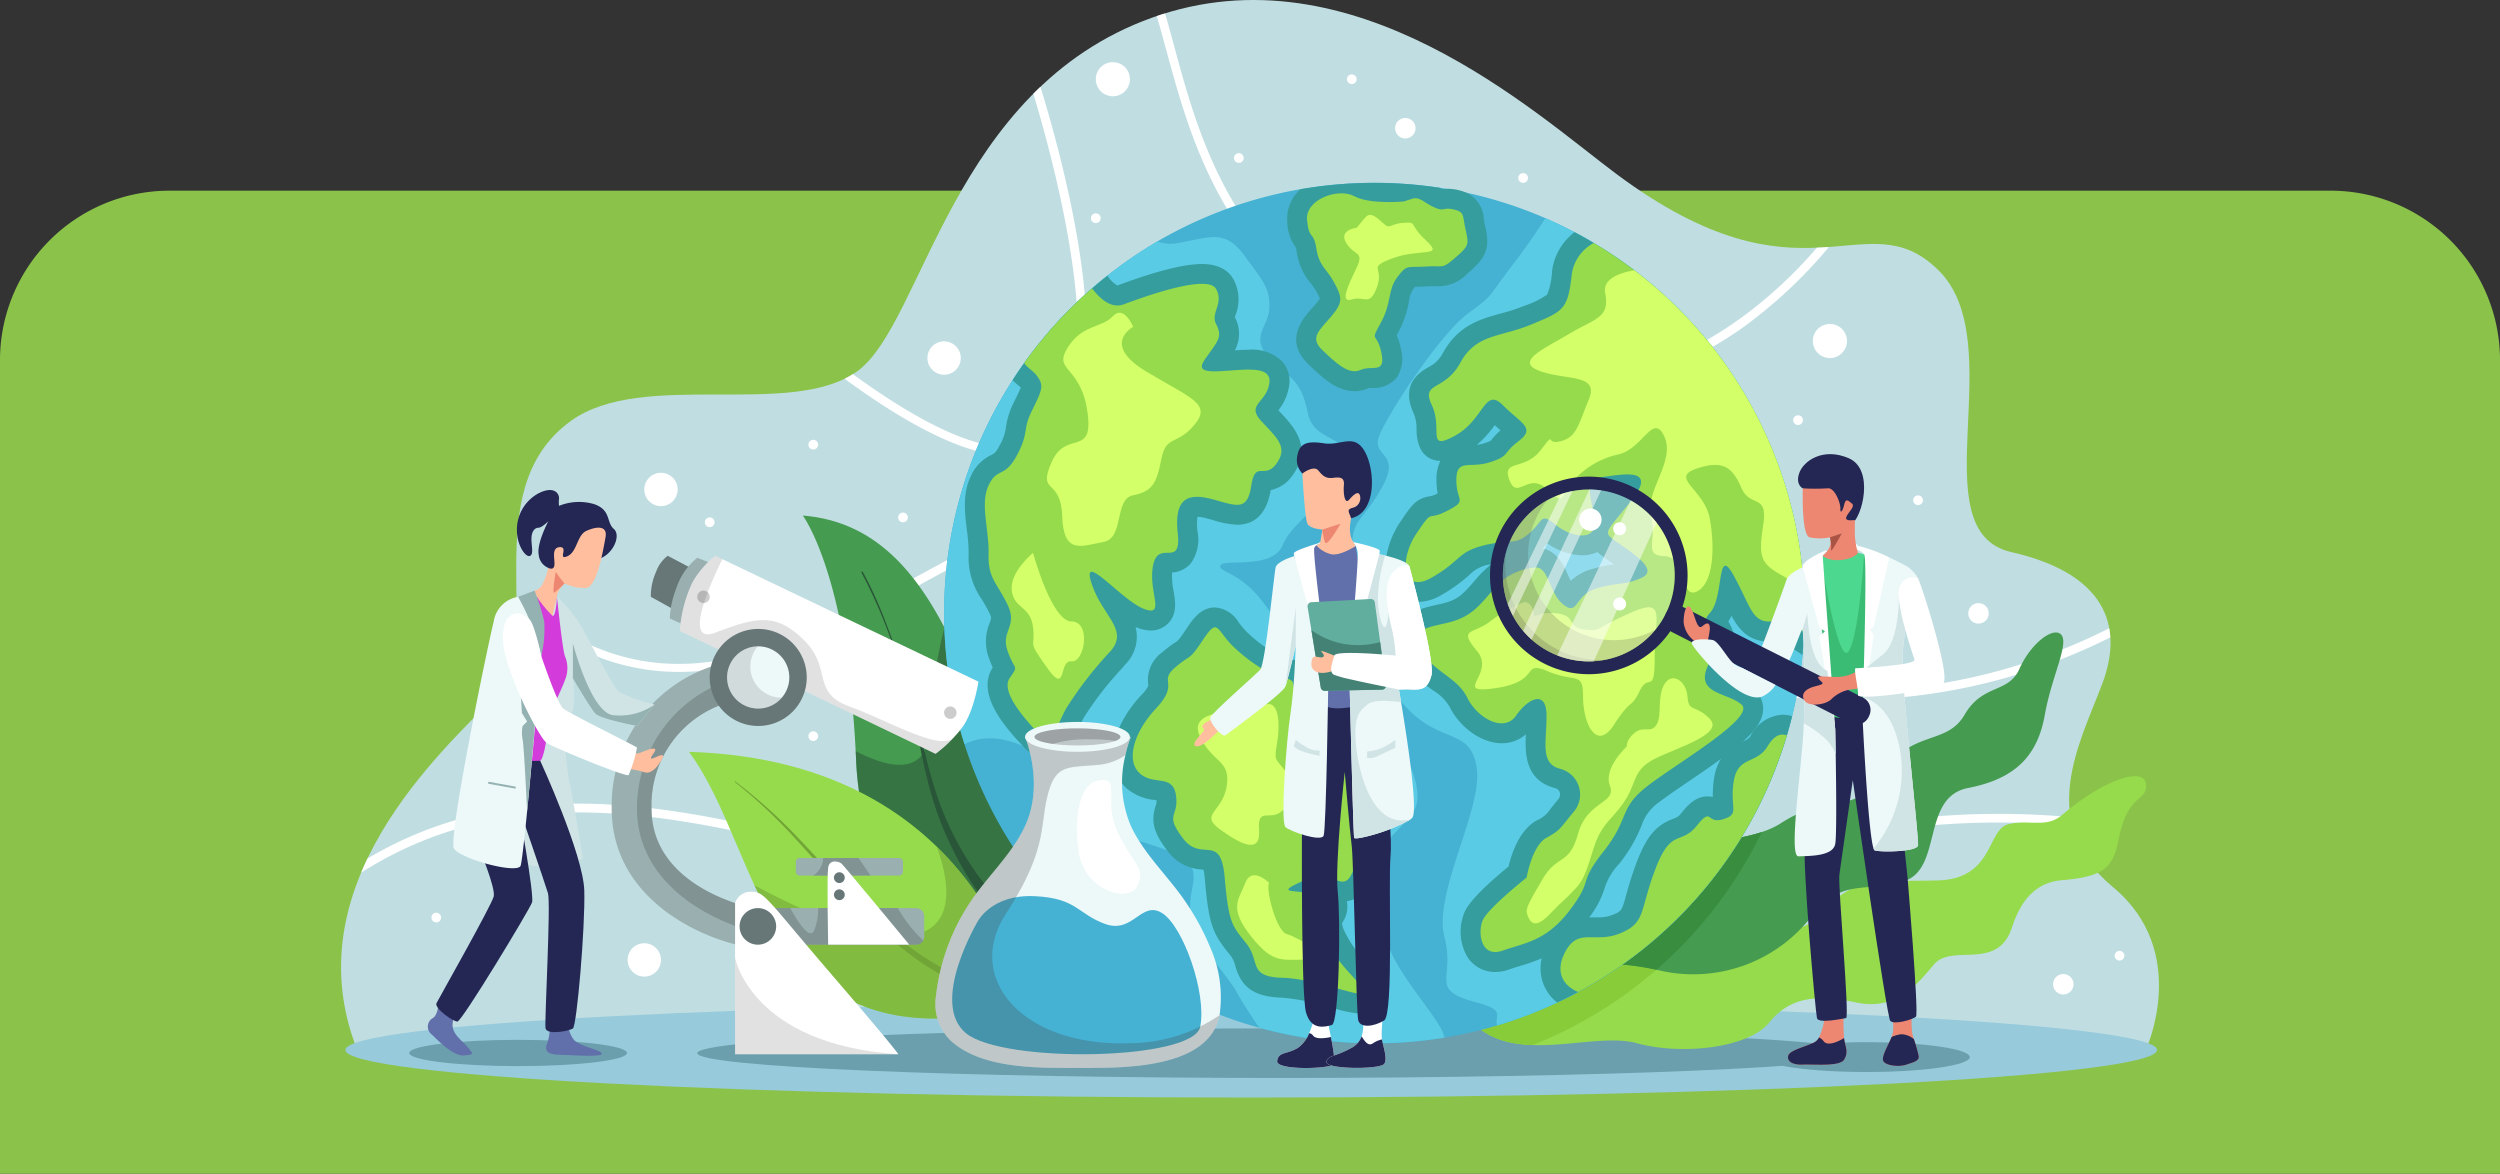 <svg xmlns="http://www.w3.org/2000/svg" xmlns:xlink="http://www.w3.org/1999/xlink" width="295" height="138.5" viewBox="0 0 295 138.5">
  <rect x="0" y="0" width="295" height="138.5" fill="#333333" stroke="none"/>
  <defs>
    <clipPath id="clip-path">
      <rect id="Rectángulo_416421" data-name="Rectángulo 416421" width="214.509" height="129.511" fill="none"/>
    </clipPath>
    <clipPath id="clip-path-3">
      <rect id="Rectángulo_416402" data-name="Rectángulo 416402" width="31.24" height="43.49" fill="none"/>
    </clipPath>
    <clipPath id="clip-path-4">
      <rect id="Rectángulo_416403" data-name="Rectángulo 416403" width="32.015" height="20.283" fill="none"/>
    </clipPath>
    <clipPath id="clip-path-5">
      <rect id="Rectángulo_416404" data-name="Rectángulo 416404" width="20.275" height="20.275" fill="none"/>
    </clipPath>
    <clipPath id="clip-path-6">
      <rect id="Rectángulo_416405" data-name="Rectángulo 416405" width="18.02" height="19.012" fill="none"/>
    </clipPath>
    <clipPath id="clip-path-7">
      <rect id="Rectángulo_416406" data-name="Rectángulo 416406" width="11.932" height="12.895" fill="none"/>
    </clipPath>
    <clipPath id="clip-path-8">
      <rect id="Rectángulo_416407" data-name="Rectángulo 416407" width="17.56" height="20.275" fill="none"/>
    </clipPath>
    <clipPath id="clip-path-9">
      <rect id="Rectángulo_416408" data-name="Rectángulo 416408" width="33.503" height="39.059" fill="none"/>
    </clipPath>
    <clipPath id="clip-path-10">
      <rect id="Rectángulo_416409" data-name="Rectángulo 416409" width="10.14" height="2.017" fill="none"/>
    </clipPath>
    <clipPath id="clip-path-11">
      <rect id="Rectángulo_416410" data-name="Rectángulo 416410" width="10.14" height="1.832" fill="none"/>
    </clipPath>
    <clipPath id="clip-path-12">
      <rect id="Rectángulo_416411" data-name="Rectángulo 416411" width="6.76" height="2.072" fill="none"/>
    </clipPath>
    <clipPath id="clip-path-13">
      <rect id="Rectángulo_416412" data-name="Rectángulo 416412" width="18.26" height="4.317" fill="none"/>
    </clipPath>
    <clipPath id="clip-path-14">
      <rect id="Rectángulo_416413" data-name="Rectángulo 416413" width="32.254" height="23.371" fill="none"/>
    </clipPath>
    <clipPath id="clip-path-15">
      <rect id="Rectángulo_416414" data-name="Rectángulo 416414" width="13.802" height="29.008" fill="none"/>
    </clipPath>
    <clipPath id="clip-path-16">
      <rect id="Rectángulo_416415" data-name="Rectángulo 416415" width="1.468" height="1.468" fill="none"/>
    </clipPath>
    <clipPath id="clip-path-18">
      <rect id="Rectángulo_416417" data-name="Rectángulo 416417" width="6.46" height="7.337" fill="none"/>
    </clipPath>
    <clipPath id="clip-path-19">
      <rect id="Rectángulo_416418" data-name="Rectángulo 416418" width="19.261" height="11.373" fill="none"/>
    </clipPath>
  </defs>
  <g id="Grupo_1117918" data-name="Grupo 1117918" transform="translate(-180.062 -6655.5)">
    <path id="Image_Place_Holder" data-name="Image Place Holder" d="M20,0H275a20,20,0,0,1,20,20v96a0,0,0,0,1,0,0H0a0,0,0,0,1,0,0V20A20,20,0,0,1,20,0Z" transform="translate(180.062 6678)" fill="#8bc34a"/>
    <g id="Grupo_1117917" data-name="Grupo 1117917" transform="translate(220.307 6655.5)">
      <g id="Grupo_1117916" data-name="Grupo 1117916" clip-path="url(#clip-path)">
        <g id="Grupo_1117915" data-name="Grupo 1117915">
          <g id="Grupo_1117914" data-name="Grupo 1117914" clip-path="url(#clip-path)">
            <path id="Trazado_960514" data-name="Trazado 960514" d="M213,123.786s5.284-11.464-3.9-19.094-3.915-17.013-1.275-24.013S208,67.626,197.075,65.144s.1-24.7-8.588-33.26-15.79,5.228-38.059-11.4c-9.459-7.063-30.982-26.9-54.709-18.406s-26.986,36.08-34.8,41.727-25.323-.265-33.8,5.866C15.627,57.982,24.426,75.717,18.1,82.241s-23.868,22.267-16.19,41.652Z" transform="translate(0 0)" fill="#c0dee2"/>
            <path id="Trazado_960515" data-name="Trazado 960515" d="M139.873,61.435c-4.19,2.935-11.781.416-22.6-7.473a10.575,10.575,0,0,1-.973.545c8.259,6.057,14.793,9.109,19.521,9.109a7.882,7.882,0,0,0,4.64-1.344c8.919-6.247,2.013-32.219-1.054-42.21q-.425.4-.835.817c3.048,10.149,9.433,34.861,1.3,40.556" transform="translate(-56.878 -9.812)" fill="#fff"/>
            <path id="Trazado_960516" data-name="Trazado 960516" d="M163.607,193.217c-38.368,14.575-69.052,6.4-96.124-.806-22.968-6.117-43.2-11.5-62.086-.344q-.393.82-.748,1.663c18.916-11.956,39.33-6.521,62.572-.332,16.144,4.3,33.56,8.939,53.133,8.939a121.049,121.049,0,0,0,43.617-8.165,93.754,93.754,0,0,1,42.576-5.948c-.085-.347-.159-.694-.214-1.043a94.845,94.845,0,0,0-42.726,6.036" transform="translate(-2.273 -90.766)" fill="#fff"/>
            <path id="Trazado_960517" data-name="Trazado 960517" d="M189.5,7.363c3.233,11.922,7.66,28.249,29.175,36.873a43.458,43.458,0,0,0,16.254,3.321,39.5,39.5,0,0,0,24.229-8.618,55.007,55.007,0,0,0,8.539-8.28q-.687.051-1.409.083a53.454,53.454,0,0,1-7.782,7.409c-11.878,9.141-25.15,10.869-39.451,5.137C198.009,34.853,193.659,18.81,190.482,7.1c-.378-1.394-.742-2.732-1.117-4q-.485.15-.972.316c.369,1.252.729,2.576,1.1,3.955" transform="translate(-92.137 -1.512)" fill="#fff"/>
            <path id="Trazado_960518" data-name="Trazado 960518" d="M40.511,124.392c0,.436.006.87.005,1.3,6.672,5.419,13,7.491,19.163,7.49,9.618,0,18.834-5.037,28.317-10.221,17.517-9.575,35.631-19.476,60.245-3.013,18.583,12.429,35.243,16.538,49.149,16.538a69.6,69.6,0,0,0,31.192-7.379,9.354,9.354,0,0,0-.131-1.077c-15.219,7.711-43.787,15.05-79.642-8.931-25.128-16.808-44.346-6.3-61.3,2.965-16.058,8.778-30.252,16.531-47,2.33" transform="translate(-19.813 -53.895)" fill="#fff"/>
            <path id="Trazado_960519" data-name="Trazado 960519" d="M214.771,237.108c0,3.1-47.854,5.618-106.887,5.618S1,240.21,1,237.108s47.855-5.618,106.887-5.618,106.887,2.515,106.887,5.618" transform="translate(-0.488 -113.214)" fill="#97cadb"/>
            <path id="Trazado_960520" data-name="Trazado 960520" d="M219.954,240.431c0,1.616-30.822,2.925-68.843,2.925s-68.844-1.31-68.844-2.925,30.823-2.925,68.844-2.925,68.843,1.31,68.843,2.925" transform="translate(-40.234 -116.157)" fill="#6c9fad"/>
            <path id="Trazado_960521" data-name="Trazado 960521" d="M352.788,242.451c0,.972-5.463,1.761-12.2,1.761s-12.2-.788-12.2-1.761,5.463-1.76,12.2-1.76,12.2.788,12.2,1.76" transform="translate(-160.603 -117.714)" fill="#6c9fad"/>
            <path id="Trazado_960522" data-name="Trazado 960522" d="M41.442,241.7c0,.856-5.75,1.55-12.843,1.55s-12.842-.694-12.842-1.55,5.75-1.55,12.842-1.55,12.843.694,12.843,1.55" transform="translate(-7.706 -117.448)" fill="#6c9fad"/>
            <path id="Trazado_960523" data-name="Trazado 960523" d="M340.786,180.66c-.228,1.639-2.185.82-3.233,6.1-.661,3.333-1.775,4.371-6.693,4.78-3.151.263-4.875,2.487-5.873,5.554-1.715,5.271-7.1,1.826-9.242,4.416s-4.6,5.419-9.151,4.462-7.74-.728-10.244,2.345-10.411,3.892-15.631,2.458-14.366,2.71-19.385-2.458c2.082-8.409,15.379-11.057,15.379-11.057a19.789,19.789,0,0,0,11.169-.626c6.192-2.125,10.327,3.809,14.994-1.559,3.587-4.126,6.852-3.311,13.411-3.515s5.741-6.016,8.26-6.623,4.475.505,6.344-1.092c5.038-4.31,10.288-6.018,9.895-3.187" transform="translate(-127.81 -87.675)" fill="#95db4b"/>
            <path id="Trazado_960524" data-name="Trazado 960524" d="M288.61,212.843c-.24.06-.482.128-.728.213a19.791,19.791,0,0,1-11.17.626s-13.3,2.647-15.378,11.057c1.9,1.961,4.4,2.58,7.056,2.673.991-.392,1.97-.807,2.928-1.259q1.255-.585,2.466-1.24a50.939,50.939,0,0,0,14.825-12.069" transform="translate(-127.81 -104.095)" fill="#88cc3a"/>
            <path id="Trazado_960525" data-name="Trazado 960525" d="M338.622,146.173c1.349.842-.908,4.8-1.758,9.592s-3.415,7.557-9.06,8.65-2.868,9.788-7.785,11.064-7.148-.364-10.7,4.1a17.663,17.663,0,0,1-18.075,6.328c-8.2-1.821-10.278.378-13.539,1.669,1.428-8.088,5.617-17.148,5.617-17.148s16.612,1.9,22.374-1.848,8.6-.656,12.028-5.892,7.53-3.232,9.669-6.92,5.163-2.468,6.465-5.4,3.766-4.811,4.762-4.189" transform="translate(-135.817 -71.43)" fill="#459b4f"/>
            <path id="Trazado_960526" data-name="Trazado 960526" d="M303.468,192.146c-6.948,2.33-20.145.821-20.145.821s-4.189,9.06-5.617,17.148c3.233-1.279,5.311-3.448,13.327-1.713a50.887,50.887,0,0,0,12.435-16.256" transform="translate(-135.817 -93.972)" fill="#388e3e"/>
            <path id="Trazado_960527" data-name="Trazado 960527" d="M126.9,175.291a36.85,36.85,0,0,1-13.962-27.27c-.75-17.976-4.6-26.5-6.289-28.954,10.7.872,16.4,10.005,21.472,24.674s16,18.055,16,18.055-4.938,17.021-17.223,13.495" transform="translate(-52.161 -58.232)" fill="#459b4f"/>
            <path id="Trazado_960528" data-name="Trazado 960528" d="M120.353,132.055a48.364,48.364,0,0,1,2.68,5.9c.791,2.009,1.492,4.053,2.137,6.114s1.233,4.14,1.763,6.234.961,4.214,1.592,6.262a36.064,36.064,0,0,0,5.538,11.466,23.61,23.61,0,0,0,4.381,4.5,19.122,19.122,0,0,0,2.6,1.686,14.588,14.588,0,0,0,1.381.648c.235.091.469.178.7.254a6.287,6.287,0,0,0,.655.179h.007a1.024,1.024,0,0,1-.375,2.013,1.073,1.073,0,0,1-.108-.026,8.108,8.108,0,0,1-.88-.328c-.269-.117-.531-.242-.788-.372-.513-.261-1.006-.547-1.486-.849a20.7,20.7,0,0,1-2.678-2.045,26.223,26.223,0,0,1-4.324-5.021A39.564,39.564,0,0,1,128,156.712c-.127-.527-.268-1.051-.384-1.58l-.337-1.589c-.229-1.053-.44-2.109-.685-3.158q-.722-3.149-1.62-6.256a61.838,61.838,0,0,0-4.773-11.98l0-.006a.091.091,0,1,1,.158-.088" transform="translate(-58.778 -64.561)" fill="#295638"/>
            <g id="Grupo_1117865" data-name="Grupo 1117865" transform="translate(60.726 74.049)" opacity="0.55">
              <g id="Grupo_1117864" data-name="Grupo 1117864">
                <g id="Grupo_1117863" data-name="Grupo 1117863" clip-path="url(#clip-path-3)">
                  <path id="Trazado_960529" data-name="Trazado 960529" d="M134.093,156.39a85.124,85.124,0,0,0-4.764-11.46,55.2,55.2,0,0,0-1.688,11.615c-.178,6.088-4.8,5.034-8.787,2.963.019.385.039.768.056,1.162a36.85,36.85,0,0,0,13.962,27.27c12.285,3.525,17.222-13.495,17.222-13.495s-10.932-3.386-16-18.055" transform="translate(-118.854 -144.93)" fill="#295638"/>
                </g>
              </g>
            </g>
            <path id="Trazado_960530" data-name="Trazado 960530" d="M120.082,203.636s-4.824-28.926-39.736-30c9.114,12.28,8.343,37.867,39.736,30" transform="translate(-39.295 -84.921)" fill="#95db4b"/>
            <path id="Trazado_960531" data-name="Trazado 960531" d="M121.637,206.309a41.3,41.3,0,0,1-9.02-4.687,48.247,48.247,0,0,1-7.608-6.693c-2.318-2.452-4.472-5.036-6.748-7.506a61.22,61.22,0,0,0-7.332-6.892.047.047,0,0,1,.057-.074,61.394,61.394,0,0,1,7.5,6.76c2.333,2.429,4.542,4.97,6.9,7.358a47.634,47.634,0,0,0,7.644,6.453,40.519,40.519,0,0,0,8.929,4.409l.006,0a.464.464,0,1,1-.31.874l-.009,0" transform="translate(-44.462 -88.251)" fill="#72a537"/>
            <g id="Grupo_1117868" data-name="Grupo 1117868" transform="translate(48.772 99.908)" opacity="0.59">
              <g id="Grupo_1117867" data-name="Grupo 1117867">
                <g id="Grupo_1117866" data-name="Grupo 1117866" clip-path="url(#clip-path-4)">
                  <path id="Trazado_960532" data-name="Trazado 960532" d="M116.977,195.54c1.167,3.154,2.693,9.332-2.735,10.408-5.022,1-13.759-3.143-18.785-5.862,4.776,10.331,11.582,19.383,32.016,14.261a37.621,37.621,0,0,0-10.5-18.807" transform="translate(-95.457 -195.54)" fill="#72a537"/>
                </g>
              </g>
            </g>
            <path id="Trazado_960533" data-name="Trazado 960533" d="M240.81,92.991c0,.752-.014,1.494-.052,2.236-.038.9-.1,1.8-.188,2.687a49.684,49.684,0,0,1-1.231,7.239q-.282,1.142-.615,2.264a50.84,50.84,0,0,1-24.635,30.291q-1.212.656-2.466,1.241a50.611,50.611,0,0,1-13.309,4.139,50.741,50.741,0,0,1-59.041-50.1,50.529,50.529,0,0,1,8.08-27.486q.655-1.022,1.363-2.011a51.055,51.055,0,0,1,8.014-8.818c.592-.512,1.194-1.015,1.809-1.5a51.566,51.566,0,0,1,5.891-4.03,50.905,50.905,0,0,1,33.312-6.342h0c.244.038.493.075.737.122.005,0,.005,0,.01,0q1.212.2,2.4.46h0a50.239,50.239,0,0,1,9.335,3.011q1.754.761,3.434,1.649c.77.4,1.522.827,2.264,1.269A50.721,50.721,0,0,1,240.81,92.991" transform="translate(-68.114 -20.65)" fill="#46b2d3"/>
            <path id="Trazado_960534" data-name="Trazado 960534" d="M286.859,96.989c0,.752-.014,1.494-.052,2.236-.038.9-.1,1.8-.188,2.687a49.682,49.682,0,0,1-1.231,7.239q-.282,1.142-.615,2.264a50.84,50.84,0,0,1-24.635,30.291q-1.212.656-2.466,1.241a50.08,50.08,0,0,1-7.075,2.7c-.409-1.095,1.123-1.771-2.391-2.7-5.83-1.541-2.518-2.687-3.843-7.737s4.379-14.916,3.843-19.669-3.692-3.232-7.45-6.558-2.819-5.834-4.665-9.1-2.616-4.482-2.659-9.452.982-3.721,3.5-8.16-1.348-3.547-.212-6.309,7.084-11.8,10.354-14.267,1.9-1.292,5.421-5.9c1.574-2.058,2.852-3.946,3.782-5.4q1.754.761,3.434,1.649c.77.4,1.522.827,2.264,1.269a50.721,50.721,0,0,1,24.879,43.674" transform="translate(-114.164 -24.648)" fill="#5acbe5"/>
            <path id="Trazado_960535" data-name="Trazado 960535" d="M198.314,149.227a51.146,51.146,0,0,1-21.863-1.17s0-.005,0-.005c-4.289-6.356-.864-2.09-6.1-8.921s2.067-9.414-4.754-12-9.4-1.63-10.344-4.693.7,5.411-3.758,0,6.436-3.444-2.889-7.6c-3.288-1.466-5.45-.925-6.925-.253a50.86,50.86,0,0,1,5.68-42.947q.655-1.022,1.362-2.011a51.039,51.039,0,0,1,8.014-8.818c.592-.512,1.194-1.015,1.809-1.5a51.569,51.569,0,0,1,5.891-4.031,4.535,4.535,0,0,0,2.56.169c3.758-.667,5.4-1.639,7.751,1.551s2.973,3.913,2.9,6.13-2.363,3.429.005,5.891,3.711,2.438,4.514,6.431,5.581,2.213,3.895,6.624-5.675,6.173-6.85,9.053-6.868,1.583-7.309,2.349,2.02.747,4.547,3.81,2.87,5.106,6.577,6.318,4.406,3.556,6.52,5.905,7.047,9.879,5.168,12.928-4.007,2.748-3.3,6.891-1.428,5.35.582,9.795c1.766,3.9,5.962,8.151,6.323,10.1" transform="translate(-68.114 -26.789)" fill="#5acbe5"/>
            <path id="Trazado_960536" data-name="Trazado 960536" d="M239.828,52.859a4.687,4.687,0,0,1-3.368,1.564c-.1,0-.216,0-.343,0s-.244-.005-.394-.005c-.193,0-.423.005-.7.024-.587.042-1.038.047-1.367.047h-.08c-.056.071-.122.16-.212.273a3.382,3.382,0,0,0-.5,1.461,11.92,11.92,0,0,1-1.273,3.659c-.052.1-.113.212-.178.324a7.5,7.5,0,0,1,.493,1.583,4.056,4.056,0,0,1-.507,3.439,3.494,3.494,0,0,1-2.861,1.2,3.758,3.758,0,0,0-.47.033,3.906,3.906,0,0,1-1.621.347c-2.119,0-3.768-1.569-5.36-3.081l-.061-.061c-2.988-2.842-.653-5.468.347-6.591.174-.193.353-.4.535-.615a5.922,5.922,0,0,0,.447-.582c-.057-.136-.16-.357-.353-.719a7.42,7.42,0,0,0-.747-1.1,7.238,7.238,0,0,1-1.644-3.725,3,3,0,0,0-.084-.441l0-.01a5.219,5.219,0,0,1-1.02-3.034,4.614,4.614,0,0,1,1.231-3.561c.094-.1.193-.207.3-.3a51.1,51.1,0,0,1,16.451-.174h.005a3.4,3.4,0,0,0,.324.169,3.121,3.121,0,0,1,.413-.047s0,0,.009,0a1.9,1.9,0,0,1,.23-.009,5.409,5.409,0,0,1,1.222.155,5.15,5.15,0,0,1,.949.315h0a3.52,3.52,0,0,1,2.048,3.04c.037.23.08.507.159.841.6,2.631.221,3.674-2.015,5.59" transform="translate(-106.851 -20.65)" fill="#359d9e"/>
            <path id="Trazado_960537" data-name="Trazado 960537" d="M182.756,85.883a4.148,4.148,0,0,1-2.593,1.766c-.47,2.71-1.8,4.082-3.969,4.082A10.61,10.61,0,0,1,173.4,91.2c-.216-.061-.446-.127-.686-.188a5.2,5.2,0,0,0-1.194-.216,6.156,6.156,0,0,0,0,1.7,4.837,4.837,0,0,1-.808,3.819,3.175,3.175,0,0,1-2.189,1.057,9.4,9.4,0,0,0,.188,2.236c.193,1.179.413,2.518-.521,3.622a2.814,2.814,0,0,1-2.18.982,4.581,4.581,0,0,1-1.668-.357c-.042-.014-.08-.033-.122-.047a4.616,4.616,0,0,1-1.174,4.368l-.5.578a38.945,38.945,0,0,0-4.468,5.788c-.216.39-.413.827-.611,1.254-.672,1.456-1.588,3.453-3.758,3.453a3.762,3.762,0,0,1-2.767-1.376c-1.851-1.978-5.67-6.069-3.58-9.292-.141-.306-.3-.686-.47-1.16a5.647,5.647,0,0,1,.1-4.082c.221-.62.23-.643,0-1.137a18.744,18.744,0,0,0-.934-1.681,8.589,8.589,0,0,1-1.541-5.37,19.54,19.54,0,0,0-.212-2.809c-.249-2.081-.507-4.233.428-6.238a4.952,4.952,0,0,1,2.485-2.616c.319-.165.5-.254.935-1.081a5.637,5.637,0,0,0,.761-2.156,9.627,9.627,0,0,1,1.019-3.129c.183-.366.568-1.137.737-1.574,0,0,0,0,0,0-.042-.047-.2-.183-.319-.282-.188-.159-.413-.347-.648-.587q.655-1.022,1.363-2.011a51.017,51.017,0,0,1,8.014-8.818c.592-.512,1.194-1.015,1.809-1.5l.061.075a3.468,3.468,0,0,0,1.122,1.081c4.5-1.682,7.85-2.537,9.969-2.537,2.269,0,3.288,1,3.744,1.837a4.987,4.987,0,0,1,.221,4.195c-.023.071-.052.16-.075.24a4.144,4.144,0,0,1,0,3.913c.54-.037,1.085-.066,1.6-.066a5.025,5.025,0,0,1,4.04,1.433,3.56,3.56,0,0,1,.733,3,6.027,6.027,0,0,1-1.24,2.706c.08.084.155.169.235.249,1.536,1.63,3.852,4.087,1.456,7.413" transform="translate(-70.463 -29.815)" fill="#359d9e"/>
            <path id="Trazado_960538" data-name="Trazado 960538" d="M306.71,165.229q-.282,1.142-.615,2.264a50.84,50.84,0,0,1-24.635,30.291q-1.212.655-2.466,1.241a5.124,5.124,0,0,1-1.687-2.33,5.249,5.249,0,0,1-.146-2.889,7.332,7.332,0,0,1,.691-1.841,5.1,5.1,0,0,1,4.928-2.993h.075c.15,0,.3,0,.465,0,.141,0,.287,0,.437,0a4.328,4.328,0,0,0,1.781-.3c1.066-.432,1.066-.432,1.621-2.434a39.7,39.7,0,0,1,1.226-3.81c1.287-3.373,2.5-4.392,4.3-5.092a1.7,1.7,0,0,0,.939-.648c.644-.794,1.612-1.988,3.1-1.988a2.817,2.817,0,0,1,.625.071,12.651,12.651,0,0,1,.141-2.118,6.158,6.158,0,0,1,.817-2.377,0,0,0,0,0,0,0,5.436,5.436,0,0,1,2.551-2.043c.033-.014.061-.029.089-.042l0,0c.531-.245.681-.343.841-.611a4.574,4.574,0,0,1,3.777-2.518,4.037,4.037,0,0,1,1.137.169" transform="translate(-135.485 -80.726)" fill="#359d9e"/>
            <path id="Trazado_960539" data-name="Trazado 960539" d="M265.818,54.893c-.742-.441-1.493-.864-2.264-1.269a6.811,6.811,0,0,0-2.659,4.651,8.662,8.662,0,0,1-.569,2.71,10.052,10.052,0,0,1-2.584,1.282l-.117.047a22.981,22.981,0,0,1-2.837.921c-2.335.644-4.98,1.376-6.774,4.66a3.923,3.923,0,0,1-1.752,1.687c-.906.535-3.321,1.954-1.677,5.454a4.673,4.673,0,0,1,.319,1.931c.07,3.077,1.752,3.617,2.819,3.646a4.915,4.915,0,0,0-.465,2.255,8,8,0,0,0,.146,1.574,2.655,2.655,0,0,1-.921.343c-1.63.253-2.184,1.081-3.523,3.072-1.419,2.1-2.316,5.224-1.132,7.446a3.638,3.638,0,0,0,3.26,1.959h0a5.681,5.681,0,0,0,2.79-.846,18.478,18.478,0,0,0,3.251-2.34,4.283,4.283,0,0,1,2.325-1.226c.113-.024.216-.052.319-.075a12.265,12.265,0,0,0-1.832,1.771c-1.54,1.822-2.109,2.34-3.495,2.767-.3.089-.686.179-1.1.268-1.658.371-3.932.874-4.688,2.894a4.055,4.055,0,0,0,.827,3.965,15.154,15.154,0,0,0,3.425,3.288,5.493,5.493,0,0,1,1.9,1.9c1.235,2.49,3.819,4.3,6.14,4.3a4.264,4.264,0,0,0,2.861-1.053c-.112,2.288-.071,5.416,3.4,6.337a.794.794,0,0,1,.6.507.946.946,0,0,1-.235.888c-.362.432-.634.78-.86,1.066a3.5,3.5,0,0,1-1.6,1.348c-2.043,1.118-2.974,3.852-3.354,5.459-1.884,1.536-4.515,3.862-5.182,5.36a5.968,5.968,0,0,0,.324,5.3,3.856,3.856,0,0,0,3.284,1.781,4.992,4.992,0,0,0,1.686-.31c.428-.15.85-.277,1.273-.409a22.382,22.382,0,0,0,2.522-.893,12.856,12.856,0,0,0,5.271-4.359c.122-.165.239-.324.347-.475a10.83,10.83,0,0,0,1.832-3.5,7.577,7.577,0,0,1,1.7-2.823,17.366,17.366,0,0,0,2.64-4.509,5.506,5.506,0,0,1,2.138-2.81c.836-.643,2.109-1.512,3.462-2.428,1.442-.977,2.687-1.837,3.753-2.616a.005.005,0,0,0,.005-.005,33.4,33.4,0,0,0,2.64-2.086l0,0c1.527-1.358,2.269-2.475,2.344-3.674a2.953,2.953,0,0,0-1-2.405,8.566,8.566,0,0,0-2.616-1.437c-.245-.1-.564-.225-.808-.338a2.953,2.953,0,0,1,.183-.371c1.606-2.936.78-4.867.136-5.91a5.3,5.3,0,0,0,.376-.676c.893,1.644,2.048,3.04,4.43,3.04.132,0,.273,0,.413-.014a1.049,1.049,0,0,1,.118,0,4.568,4.568,0,0,1,2.307.869l1.1.723c.089-.888.15-1.785.188-2.687.037-.742.052-1.485.052-2.236a50.721,50.721,0,0,0-24.879-43.674m-12.064,23.23c-.028.038-.052.071-.075.1a7.048,7.048,0,0,1-.831.315,3.577,3.577,0,0,1-.8.16,12.274,12.274,0,0,0,2.1-2.321c.244.221.475.423.686.606a8.631,8.631,0,0,0-1.076,1.141M265.541,93.39a6.084,6.084,0,0,0-2.447,1.372c-.089-.193-.179-.39-.263-.582-.475-1.095-1.24-2.852-3.058-3.26.226-.2.418-.385.588-.559a7.549,7.549,0,0,0,4.068,1.395,4.224,4.224,0,0,0,1.818-.385,10.454,10.454,0,0,0,.94.728c.193.136.4.277.616.428.117.085.263.183.418.3a16.728,16.728,0,0,0-2.678.569" transform="translate(-118.002 -26.226)" fill="#359d9e"/>
            <path id="Trazado_960540" data-name="Trazado 960540" d="M211.1,156.328a11.8,11.8,0,0,1-1.5-3.232c-.531-1.822-1.316-2.537-3.5-3.185a5.959,5.959,0,0,0-1.7-.273,3.933,3.933,0,0,0-1.625.334.894.894,0,0,1-.075-.061,3.865,3.865,0,0,1-.836-.832.283.283,0,0,0-.009-.061,3.016,3.016,0,0,0-2.255-2.546c-.934-.3-1.64-.521-1.978-.629a16.949,16.949,0,0,1-3.655-2.748,10.185,10.185,0,0,1-.878-1.052,3.548,3.548,0,0,0-2.791-1.753c-1.686,0-2.631,1.4-3.382,2.532-.883,1.316-.972,1.372-1.235,1.546a13.976,13.976,0,0,0-1.64,1.24,4,4,0,0,0-1.625,3.744c0,.061.019.122.019.155a3.453,3.453,0,0,1-.8,1.085c-2.279,2.438-3.51,5.186-3.378,7.54a4.913,4.913,0,0,0,1.687,3.565,6.057,6.057,0,0,0,3.321,1.32,1.3,1.3,0,0,1,.131.019,1.658,1.658,0,0,1-.117.723c-.559,1.794-.216,3.1,1.371,5.2a5.372,5.372,0,0,0,4.285,2.264,8.1,8.1,0,0,1,.178,1.222c.441,5.181.93,6.3,2.678,8.5.122.15.253.315.39.493a3.153,3.153,0,0,1,.517,1.17c.635,2.161,1.814,3.621,5.5,3.73a28.266,28.266,0,0,1,5.994,1.2,14.114,14.114,0,0,0,3.392.7,2.656,2.656,0,0,0,2.109-.911,2.511,2.511,0,0,0,.559-2.029,5.967,5.967,0,0,0-1.888-2.95,13.678,13.678,0,0,1-2.87-4.031,2.676,2.676,0,0,1-.207-.752,1.98,1.98,0,0,1,.1-.178,3.249,3.249,0,0,0,.465-2.429c2.255-.319,3.006-2.809,3.34-3.913.733-2.424.756-3.41.46-4.4a13.108,13.108,0,0,1,.493-1.588,4.408,4.408,0,0,1,1.288-2.024c2.4-2.288,1.071-4.435-.334-6.709" transform="translate(-87.175 -68.611)" fill="#359d9e"/>
            <path id="Trazado_960541" data-name="Trazado 960541" d="M234.516,45.606s-3.993.391-5.872-.626-5.794.391-5.559,2.819.783,1.252,1.1,3.367,1.221,2.349,2.138,4.071,1.016,2.271-.365,3.915-2.633,2.506-1.068,3.993,3.1,2.975,4.488,2.349,3.028.548,2.481-2.036-1.41-1.1-.078-3.523.783-3.837,1.957-5.4,1.174-1.1,3.367-1.252,1.8.391,3.445-1.018,1.645-1.565,1.253-3.288-.078-2.114-1.409-2.427-1.018.313-2.271-.235-1.722-1.331-2.662-1.018Z" transform="translate(-109.099 -21.835)" fill="#95db4b"/>
            <path id="Trazado_960542" data-name="Trazado 960542" d="M183.1,86.759c-1.409,1.959-2.5-.47-2.974,2.584s-1.644,2.429-4.543,1.644-4.594-.212-4.139,4.007-2.283.648-2.908,3.763,1.564,6.168-1.094,5.149-7.441-6.967-6.187-3.054,4.463,5.492,2.269,8.033a44.508,44.508,0,0,0-5.243,6.765c-1.175,2.114-1.644,4.712-3.369,2.865s-4.383-4.9-3.288-6.464.583-.775-.258-3.166,1.231-2.866,0-5.45-2.326-3.1-2.246-5.975-1.029-5.924,0-8.118,1.884-.78,3.368-3.6.55-2.819,1.8-5.327,1.329-2.894.545-3.993c-.4-.568-1.062-.883-1.517-1.517a51.036,51.036,0,0,1,8.014-8.817c1.019,1.339,2.325,2.419,3.763,1.879,3.128-1.174,9.94-3.523,10.88-1.8s-.7,2.819,0,4.148.3,1.879-.709,3.288-1.95,2.41,1.066,2.264,6.3-.775,5.909,1.494-2.743,2.429-.939,4.388,3.208,3.053,1.8,5.008" transform="translate(-72.713 -32.062)" fill="#95db4b"/>
            <path id="Trazado_960543" data-name="Trazado 960543" d="M308.342,169.742a50.841,50.841,0,0,1-24.635,30.291c-1.964-.855-2.687-2.537-1.532-4.721,1.564-2.955,3.444-.953,6.5-2.208s2.269-2.659,4.148-7.582,2.974-2.753,4.872-5.1,1.076-.155,3.114-.78.78-1.254,1.245-4.388,2.668-2.034,3.993-4.2c.8-1.311,1.48-1.555,2.293-1.311" transform="translate(-137.732 -82.974)" fill="#95db4b"/>
            <path id="Trazado_960544" data-name="Trazado 960544" d="M292.95,99.781c0,.752-.014,1.494-.052,2.236a6.5,6.5,0,0,0-3.871-1.245c-2.293.155-2.405-1.724-4.449-5.431s-1.09,2.612-2.81,4.439,2.1,1.931,0,5.769,2.034,3.523,3.749,5.036-7.666,6.943-11.1,9.6-2.053,3.758-5.181,7.719-1.1,3.087-3.918,6.844-5.323,3.918-7.972,4.857-2.988-2.194-2.363-3.6,5.168-5.012,5.168-5.012.629-3.758,2.349-4.7,1.569-1.094,3.134-2.974a3.135,3.135,0,0,0-1.564-5.168c-2.349-.625-1.569-3.133-1.569-6.262s-2.189-2.039-3.6,0-4.543.315-5.736-2.091-3.5-2.762-5.539-5.534,1.719-2.865,3.758-3.49,2.974-1.564,4.6-3.5a7.248,7.248,0,0,1,5.261-2.88c1.564.042,1.564,3.091,3.288,4.421s1.25-1.175,3.913-1.954,3.288-.315,5.323-1.268-1.25-2.96-2.974-4.191-1.41-.963,1.7-4.871-.757-3.138-3.105-2.847-1.907,1.522-1.254,4.669-2.659,2.556-4.538,1.029-1.409-.507-3.133.991-2.147.629-5.322,1.414-2.664,1.785-6.182,3.805-3.885-2.119-1.8-5.21,1.094-1.353,3.6-2.654,1.1-1.047,1.1-3.645,1.564-1.315,3.97-2.1,1.353-.939,3.387-2.5.315-2.039-1.865-4.228-2.2,1.719-5.651,3.6-1.409-.78-2.734-3.6,1.484-1.569,3.363-5.013,4.7-2.974,8.456-4.543,4.228-1.719,4.7-5.947a4.977,4.977,0,0,1,2.588-3.64,50.842,50.842,0,0,1,24.87,43.007c.009.221.009.447.009.667" transform="translate(-120.255 -27.44)" fill="#95db4b"/>
            <path id="Trazado_960545" data-name="Trazado 960545" d="M198.948,150.262a19.707,19.707,0,0,1-4.424-3.291c-1.879-1.957-1.644-3.224-3.406-.595s-1.292,1.534-3.288,3.257.587,1.794-2.232,4.812-3.523,6.306-1.879,7.716,3.875,0,4.228,2.583-1.41,2.1.822,5.042,4.462-.814,4.933,4.706.94,5.637,2.584,7.751.118,3.875,4.228,3.993,9.828,2.659,9.67,1.681-3.35-3.208-4.631-6.5,1.42-2.936-.342-4.463-6.486-.249-2.352-2.114,4.914,2.464,6.334-2.232-.613-1.628.991-6.1,4-2.124,1.167-6.7-.873-4.569-3.674-5.4-1.605,1.688-4.209-.429-1-2.6-2.332-3.021-2.189-.7-2.189-.7" transform="translate(-89.424 -70.859)" fill="#95db4b"/>
            <path id="Trazado_960546" data-name="Trazado 960546" d="M266.925,139.048a16.289,16.289,0,0,0-4.052,2.288c-1.938,1.527-3.831.752-1.534,3.488s-3.168,5.179,2.265,4.369,2.85-3.335,6.139-1.956,4.11-.063,4.11,3.008,1.564,6.515,3.659,3.266,1.978-1.8,3.035-3.991,1.762.625,1.762-4.073,1.409-7.032-2.936-5.1-3.288,2.176-5.4,1.936-.822-1.725-3.406-1.922-2.349.977-2.584-.2-1.057-1.114-1.057-1.114" transform="translate(-127.297 -68.004)" fill="#d3ff69"/>
            <path id="Trazado_960547" data-name="Trazado 960547" d="M285.643,164.686s-2.819,2.561-2,4.654-2.678,1.741-3.747,5.616-2.421,2.349-4.211,5.4-2.025,3.554-1.79,4.185.7,1.953,2.584,0,1.865-1.733,3.251-3.245,1.682-4.356,2.622-6.171,2.114-2.4,3.288-4.4.788-3.387,3.507-4.688,7.971-2.853,6.284-4.6-2.509-.726-2.626-2.588-1.817-3.031-2.729-1.507-.24,3.678-.928,4.773-1.51.091-2.567.946-.94,1.624-.94,1.624" transform="translate(-133.918 -76.608)" fill="#d3ff69"/>
            <path id="Trazado_960548" data-name="Trazado 960548" d="M304.468,102.194c-1.738-.507-.084-2.368-2.64-3.772s-2.819-2.2-2.232-5.962-1.527-2-2.551-4.322-2.029-3.428-5.3-2.325.921,2.419,1.55,5.923.427,7.653-1.55,8.593-1.194-4.111-3.805-4.186-.794-1.922-1.588-4.712,2.908-6.487,1.588-9.372-2.438,1.24-5.285,2.048a9.9,9.9,0,0,0-5.374,3.053c-1.644,1.63-.94,3.3-3.171,1.123s-3.523,1.358-4.463-1.123,1.762-1.043,3.674-3.5.437-.592,2.349-1.071,2.081-1.869,3.345-4.923-2.556-2.231-5.694-3.335.2-2.537,3.373-4.415,4.815-1.88,4.251-4.816c-.32-1.654,1.649-2.377,3.429-2.692a50.631,50.631,0,0,1,20.092,39.79" transform="translate(-131.782 -30.52)" fill="#d3ff69"/>
            <path id="Trazado_960549" data-name="Trazado 960549" d="M173.192,73.894s-3.833,2.017,1.491,5.236,7.842,3.831,5.722,6.344-3.328,1.1-3.9,4.08-1.143,3.758-3.362,4.227-.966,5.055-3.472,5.5-4.7,1.6-4.854-3.048-2.975-2.456-1.253-6.37,5.011-.469,4.228-5.95-4.071-4.752-2.349-7.543,4.045-2.32,5.35-3.732,2.4,1.253,2.4,1.253" transform="translate(-79.723 -35.325)" fill="#d3ff69"/>
            <path id="Trazado_960550" data-name="Trazado 960550" d="M157.385,127.667s2.192,8.1,4.541,8.1,1.566,4.871,0,4.706-.485,4.141-2.9.736-1.323-2.167-1.636-4.744-2.192-2.107-2.506-4.3,2.506-4.5,2.506-4.5" transform="translate(-75.735 -62.438)" fill="#d3ff69"/>
            <path id="Trazado_960551" data-name="Trazado 960551" d="M203.16,163.528s-6.559-.452-5.08,2.817,3.671,2.763,3.2,5.913-3.347,3.307-.734,5.186,4.76,2.818,4.548,0,1.353-.924,2.763-2.263,4.2,1.622,1.708-2.6-2.807-2.5-2.335-5.474-.043-5.644-2.135-4-1.935.415-1.935.415" transform="translate(-96.768 -79.527)" fill="#d3ff69"/>
            <path id="Trazado_960552" data-name="Trazado 960552" d="M210.741,203.038c-.47.47.764,5.685,2.1,6.053s6.112,3.186,2.865,3.029-4.293.758-7.049-2.7-1.522-4.348-.739-6.383,2.819,0,2.819,0" transform="translate(-101.217 -98.857)" fill="#d3ff69"/>
            <path id="Trazado_960553" data-name="Trazado 960553" d="M233.144,51.154s-2.172.219-1.233,1.783,2.173.919,1.233,2.915-2.072,4.228-.567,3.758,2.093.925,2.974-1.475-1.292-2.225,1.879-3.4,6.107-.059,3.934-2.055-.94-2.231-2.7-2.114-1.468.89-2.467-.025-1.527-1.246-2.114-.522-.94,1.134-.94,1.134" transform="translate(-113.305 -24.271)" fill="#d3ff69"/>
            <path id="Trazado_960554" data-name="Trazado 960554" d="M221.405,105.713a2.3,2.3,0,0,1-.584-2.153c.274-1.409,1.135-1.722,3.132-1.409s3.525-1.214,4.777.9,1.526,7.242-1.567,7.947-5.758-5.285-5.758-5.285" transform="translate(-107.97 -49.84)" fill="#242754"/>
            <path id="Trazado_960555" data-name="Trazado 960555" d="M223.662,117.274l.472-.369.235-1.488s-1.41-.078-1.742-.665-.61-5.95-.61-5.95,1.335-1.018,1.883-.353.9.979,1.8.861,1.292.039,1.213.9.079,2.31.626,1.684,1.057-1.057,1.253-.548a1.171,1.171,0,0,1-.548,1.4c-.47.2-.94.163-.705.75l.235.587s-.47,1.879.274,2.819-.421,3.093-2.637,2.427-1.749-2.058-1.749-2.058" transform="translate(-108.581 -52.929)" fill="#ffbf9f"/>
            <path id="Trazado_960556" data-name="Trazado 960556" d="M200.154,167.187s-2.2,2.408-2.936,2.055,1.321-1.82.94-2.055-.088-.675.969-1.086,1.027,1.086,1.027,1.086" transform="translate(-96.374 -81.199)" fill="#ffbf9f"/>
            <path id="Trazado_960557" data-name="Trazado 960557" d="M222.852,240.606c-.028.061-.122.113-.263.165-1.273.446-6.534.5-6.389-.517.155-1.137,1.132-.747,2.466-1.569a3.827,3.827,0,0,0,1.3-1.715,9.5,9.5,0,0,0,.578-1.728s1.681.2,1.747.85c.023.216.127.723.244,1.329.136.7.291,1.532.357,2.18a2.182,2.182,0,0,1-.042,1.006" transform="translate(-105.735 -115.049)" fill="#fff"/>
            <path id="Trazado_960558" data-name="Trazado 960558" d="M234.422,240.564c-.353.578-4.684.658-6.253.207-.338-.094-.545-.216-.559-.362-.038-.409.3-.6.864-.808a11.73,11.73,0,0,0,2.231-.991,2.458,2.458,0,0,0,1.034-1.273,4,4,0,0,0,.1-2.1h2.391a15.82,15.82,0,0,0-.118,2.152,1.972,1.972,0,0,0,.038.31c.141.9.658,2.231.272,2.861" transform="translate(-111.315 -115.049)" fill="#fff"/>
            <path id="Trazado_960559" data-name="Trazado 960559" d="M222.589,242.425c-1.273.446-6.534.5-6.389-.517.155-1.137,1.132-.747,2.466-1.569a3.824,3.824,0,0,0,1.3-1.715.629.629,0,0,1,.46.268c.315.465,1.363.338,2.11.183.136.7.291,1.532.357,2.18-.564.211-.9.4-.864.808.014.146.221.268.559.362" transform="translate(-105.735 -116.704)" fill="#242754"/>
            <path id="Trazado_960560" data-name="Trazado 960560" d="M234.422,242.57c-.353.578-4.684.658-6.253.207-.338-.094-.545-.216-.559-.362-.038-.409.3-.6.864-.808a11.728,11.728,0,0,0,2.231-.991,2.458,2.458,0,0,0,1.034-1.273c.376.577.78,1.23,1.353.812a2.928,2.928,0,0,1,1.057-.446c.141.9.658,2.231.272,2.861" transform="translate(-111.315 -117.055)" fill="#242754"/>
            <path id="Trazado_960561" data-name="Trazado 960561" d="M226.949,169.957s-1.175,10.8-.822,14.093.176,15.5-.7,15.737-2.466.646-3.053-1.527-.47-21.962-.47-21.962,1.271-14.328,2.749-14.739,6.7-1,6.642,1.468,1.361,13.447,1.064,16.794.408,18.732-.766,19.437-2.819.94-3.054-.059-.528-18.732-.763-20.552-.822-8.691-.822-8.691" transform="translate(-108.519 -78.832)" fill="#242754"/>
            <path id="Trazado_960562" data-name="Trazado 960562" d="M223.839,143.833s.176,1.6,2.995,1.309,4.518-.637,4.518-.637l-3.043-18.483s-1.827,1.2-2.9.968a3.414,3.414,0,0,1-1.749-1.053,1.764,1.764,0,0,0-1.407,2.116s-.5,8.4-.054,11.65,1.639,4.129,1.639,4.129" transform="translate(-108.581 -61.592)" fill="#616faa"/>
            <path id="Trazado_960563" data-name="Trazado 960563" d="M222.849,125.371s-2.819.822-2.819,1.175,2.779,15.659,3.21,15.424,1.1.078.9-1.253-1.944-14.367-1.683-14.837a.919.919,0,0,1,.646-.509l.059-.156Z" transform="translate(-107.61 -61.239)" fill="#fff"/>
            <path id="Trazado_960564" data-name="Trazado 960564" d="M210.626,128.443s-2.041.582-2.2,1.365-1.213,11.353-1.8,12.019-5.794,5.167-5.911,5.676,1.37,2.388,1.8,2.075,6.772-4.933,7.086-5.755,1.213-4.795,1.213-4.795-.156,4.951-.626,8-1.213,12.841-.587,13.388,4.189,1.762,4.5,1.018.555-18.318.555-18.318Z" transform="translate(-98.16 -62.817)" fill="#edf8f9"/>
            <path id="Trazado_960565" data-name="Trazado 960565" d="M242.536,142.274c-.381,1.461-1.01,1.687-1.945,1.691-.118,0-.24,0-.367-.009a11.991,11.991,0,0,0-1.527.009s.1.569.254,1.489c.611,3.655,2.062,12.839,1.311,13.652a1.717,1.717,0,0,1-.207.183c-.033.023-.065.052-.108.08a21.076,21.076,0,0,1-5.656,2.072c-.512.1-.85.118-.878.014s-.076-1.273-.132-2.993c-.141-4.425-.343-12.519-.423-15.728-.019-.855-.033-1.362-.033-1.362l.46-1.719,3.1-11.655s.272.052.671.15c.959.23,2.617.7,2.87,1.259a.352.352,0,0,1,.024.066c.193.822,3.011,11.157,2.584,12.8" transform="translate(-113.868 -62.6)" fill="#edf8f9"/>
            <path id="Trazado_960566" data-name="Trazado 960566" d="M233.335,125.215s3.015.626,3.093,1.018-2.584,13.78-2.584,13.78h-1.018s1.16-12.825,1-13.618a2.076,2.076,0,0,0-.426-1.042Z" transform="translate(-113.868 -61.239)" fill="#fff"/>
            <path id="Trazado_960567" data-name="Trazado 960567" d="M226.62,121.629l2.153-.7s-1.6,2.858-1.84,2.192a7.332,7.332,0,0,1-.313-1.488" transform="translate(-110.833 -59.14)" fill="#ed8772"/>
            <path id="Trazado_960568" data-name="Trazado 960568" d="M238.7,143.966s.1.569.254,1.489c-1.429-.174-3.218-.3-3.895.225-1.057.822-1.762,1.48-1.409,5,.334,3.316,2.029,9.719,6.408,8.611-.033.023-.065.052-.108.08a21.076,21.076,0,0,1-5.656,2.072c-.512.1-.85.118-.879.014s-.075-1.273-.131-2.993c-.141-4.425-.343-12.519-.423-15.728-.018-.855-.033-1.362-.033-1.362l.46-1.719,3.1-11.655s.273.052.672.15c-.319,1.043-1.25,4.439-.629,7.113.742,3.2,1.043-.319,1.043-.319s2.307,5.989,3.119,9.024c-.117,0-.24,0-.366-.009a11.991,11.991,0,0,0-1.527.009" transform="translate(-113.868 -62.6)" fill="#d1e4e5"/>
            <path id="Trazado_960569" data-name="Trazado 960569" d="M232.457,148.5a.47.47,0,0,1-.456.531l-6.76.141a.471.471,0,0,1-.474-.395l-1.109-6.788-.447-2.725a.472.472,0,0,1,.442-.545l7-.38a.472.472,0,0,1,.494.408l.629,4.67Z" transform="translate(-109.163 -67.658)" fill="#61ad9e"/>
            <path id="Trazado_960570" data-name="Trazado 960570" d="M219.329,144.822v-4.531l-1.213,9.327Z" transform="translate(-106.673 -68.612)" fill="#d1e4e5"/>
            <path id="Trazado_960571" data-name="Trazado 960571" d="M220.265,170.88a5.881,5.881,0,0,0,1.139.769,2.431,2.431,0,0,0,1.68.483v.626a15.626,15.626,0,0,1-2.1-.548,2.888,2.888,0,0,1-.95-.562Z" transform="translate(-107.61 -83.572)" fill="#d1e4e5"/>
            <path id="Trazado_960572" data-name="Trazado 960572" d="M236.964,172.25a5.349,5.349,0,0,0,1.768-.431,8.941,8.941,0,0,0,1.559-.94v.94s-1.175.548-2.036.94a1.933,1.933,0,0,1-1.292.244Z" transform="translate(-115.891 -83.572)" fill="#d1e4e5"/>
            <path id="Trazado_960573" data-name="Trazado 960573" d="M232.89,152a.47.47,0,0,1-.456.531l-6.76.141a.471.471,0,0,1-.474-.395l-1.109-6.788a9.1,9.1,0,0,0,5.172,1.78,9.447,9.447,0,0,0,2.946-.352Z" transform="translate(-109.596 -71.153)" fill="#458276"/>
            <path id="Trazado_960574" data-name="Trazado 960574" d="M226.788,150.9s-1.918-.84-1.488-.429.333.747-.333.607-.826-.059-.883.763.8,1.448,2.468.881.235-1.822.235-1.822" transform="translate(-109.591 -73.534)" fill="#ffbf9f"/>
            <path id="Trazado_960575" data-name="Trazado 960575" d="M240.5,143.516c-.432,1.644-1.175,1.724-2.311,1.682a11.993,11.993,0,0,0-1.527.009c-1.273-.263-3.993-.8-5.839-1.231a12.878,12.878,0,0,1-1.795-.5c-.742-.352-.155-1.569,0-2.274.057-.253,1.015-.324,2.222-.31,2.128.018,5.022.31,5.022.31a18.744,18.744,0,0,0-.606-3.8c-.681-3.326-.766-5.6,1.034-6.656a1.209,1.209,0,0,1,1.193-.1.355.355,0,0,1,.024.066c.193.822,3.011,11.157,2.584,12.8" transform="translate(-111.83 -63.841)" fill="#fff"/>
            <path id="Trazado_960576" data-name="Trazado 960576" d="M348.328,147.4a27.338,27.338,0,0,1-3.256,1.094c-2.2.629-4.792-1.094-4.792-1.094v-16.09l.813-2.767.159-.55,4.167-.324.714.188.014,0,1.358.357.253,5.891Z" transform="translate(-166.42 -62.437)" fill="#4cd88e"/>
            <path id="Trazado_960577" data-name="Trazado 960577" d="M337.048,108.918s-.91-.411-.411-1.82,2.79-3.053,5.843-1.732,1.585,7.025.294,7.788-5.726-4.236-5.726-4.236" transform="translate(-164.565 -51.293)" fill="#242754"/>
            <path id="Trazado_960578" data-name="Trazado 960578" d="M337.573,112.778s-.176,5.49.793,5.784a6.054,6.054,0,0,0,2.408,0,1.644,1.644,0,0,1-.147,1.35,2.7,2.7,0,0,1-.7.792s.529.675,2.143.529,2.026-.852,2.026-.852a8.258,8.258,0,0,1-.382-2.378v-1.5s-1.233.235-1-.353,1.087-1.233.646-1.585-.705-.675-.91.176-.47,1.027-.44.411-.675-2.5-1.5-2.378a23.394,23.394,0,0,1-2.936,0" transform="translate(-165.09 -55.153)" fill="#ed8772"/>
            <path id="Trazado_960579" data-name="Trazado 960579" d="M348.328,147.545a27.336,27.336,0,0,1-3.256,1.094c-2.2.629-4.792-1.094-4.792-1.094V135.373c.475-3.692.813-6.685.813-6.685s1.968,12.552,3.213,10.753c1.2-1.738,1.79-10.824,1.827-11.439a.2.2,0,0,0,0-.033.261.261,0,0,1,.01.037c.094.324.831,2.88,1.611,6.248Z" transform="translate(-166.42 -62.586)" fill="#3bbc75"/>
            <path id="Trazado_960580" data-name="Trazado 960580" d="M340.817,239.549c-.5.883-3.551.559-4.872.615s-1.94-.437-1.733-1.085,2.264-1.085,3.143-1.588a1.386,1.386,0,0,0,.479-.535,7.97,7.97,0,0,0,.667-2.429l2.232-.324a28.141,28.141,0,0,0,.056,2.833c.009.071.018.131.028.193.15.94.5,1.437,0,2.321" transform="translate(-163.433 -114.541)" fill="#ed8772"/>
            <path id="Trazado_960581" data-name="Trazado 960581" d="M360.321,239c.089.592-.559.737-1.5,1.043s-2.522.075-2.7-.484.588-1.771,1-2.79c.009-.019.014-.038.023-.057a3.633,3.633,0,0,0,0-2.231l2.41-.559a8.889,8.889,0,0,0,.029,2.527q.077.275.169.578a18.724,18.724,0,0,1,.564,1.973" transform="translate(-174.157 -114.402)" fill="#ed8772"/>
            <path id="Trazado_960582" data-name="Trazado 960582" d="M340.817,239.863c.15.94.5,1.437,0,2.321s-3.551.559-4.872.616-1.94-.437-1.733-1.085,2.264-1.085,3.143-1.588a1.382,1.382,0,0,0,.479-.535,1.522,1.522,0,0,1,.55.451c.46.611,1.64.08,2.405-.371.009.071.018.131.028.193" transform="translate(-163.433 -117.176)" fill="#242754"/>
            <path id="Trazado_960583" data-name="Trazado 960583" d="M360.321,241.406c.089.592-.559.737-1.5,1.043s-2.522.075-2.7-.484.588-1.771,1-2.79a4.32,4.32,0,0,1,1.09-.32,2.32,2.32,0,0,1,1.541.578,18.72,18.72,0,0,1,.564,1.973" transform="translate(-174.157 -116.812)" fill="#242754"/>
            <path id="Trazado_960584" data-name="Trazado 960584" d="M343.69,172.9s-1.409,9.865-1.585,11.157,1.233,16.853.792,16.912-3.259.7-3.435,0-1.762-18.38-1.409-20.67,1.879-15.17,2.231-15.013,7.367.626,7.823,2.095,2.042,16.97,2.042,16.97,1.351,16.09,1,16.442-2.615,1.006-3.04.5-4.418-28.4-4.418-28.4" transform="translate(-165.306 -80.835)" fill="#242754"/>
            <path id="Trazado_960585" data-name="Trazado 960585" d="M334.5,163.671c-.254,1.522-3.265,1.409-4.327,1.466s0-7.695.474-13.332c.061-.766.113-1.56.146-2.363.047-.925.07-1.865.08-2.781.023-1.32.014-2.6,0-3.74-.052-2.447-.164-4.275-.221-4.556-.056-.306-.648,1.621-1.569,3.655a15.846,15.846,0,0,1-1.621,2.894l-4-2.044a4.675,4.675,0,0,0,1.259.244,23.353,23.353,0,0,0,1.128-2.72c1.113-2.9,2.677-7.178,2.865-7.789.291-.939,1.954-1.564,1.954-1.564l1.334.39,1.579,11.806.15,1.127.54,4.026.235,1.752s.028,1.235.052,2.965c.061,3.659.122,9.526-.052,10.565" transform="translate(-158.191 -64.088)" fill="#edf8f9"/>
            <path id="Trazado_960586" data-name="Trazado 960586" d="M357.919,162.722c-.113.766-4.406.822-5.111.587-.046-.014-.089-.094-.136-.225-.663-1.945-1.311-15.667-1.311-15.667l.155-2.123.253-3.472.78-10.626,1.982-2.452s1.447.686,2.152,1.094a4.163,4.163,0,0,1,1.235,1.358l-.667,2.537-.568,2.152a27.242,27.242,0,0,0-.611,5.445c-.024,2.978,1.963,20.627,1.846,21.393" transform="translate(-171.839 -62.964)" fill="#edf8f9"/>
            <path id="Trazado_960587" data-name="Trazado 960587" d="M343.849,123.655l1.409-.47s-1.369,2.5-1.272,1.967a4.855,4.855,0,0,0-.137-1.5" transform="translate(-168.165 -60.246)" fill="#aa5446"/>
            <path id="Trazado_960588" data-name="Trazado 960588" d="M340.172,127.178s-2.863,1.229-2.626,1.972,1.96,7.086,1.96,7.086l.666.47-.666.626,1.879,10.922-1.478-20.5.549-.573Z" transform="translate(-165.076 -62.199)" fill="#fff"/>
            <path id="Trazado_960589" data-name="Trazado 960589" d="M350.084,125.768a17.729,17.729,0,0,1,3.689,1.37c-.039.2-1.844,8.182-1.844,8.182l-.465.313.465.626-1.326,9.552s.635-18.635.2-19.065a1.791,1.791,0,0,0-.821-.505l-.168-.776Z" transform="translate(-171.083 -61.361)" fill="#fff"/>
            <path id="Trazado_960590" data-name="Trazado 960590" d="M277.006,110.078a11.657,11.657,0,1,0,11.655,11.659,11.659,11.659,0,0,0-11.655-11.659m0,21.8a10.138,10.138,0,1,1,10.138-10.138,10.137,10.137,0,0,1-10.138,10.138" transform="translate(-129.772 -53.836)" fill="#242754"/>
            <g id="Grupo_1117871" data-name="Grupo 1117871" transform="translate(137.096 57.764)" opacity="0.33">
              <g id="Grupo_1117870" data-name="Grupo 1117870">
                <g id="Grupo_1117869" data-name="Grupo 1117869" clip-path="url(#clip-path-5)">
                  <path id="Trazado_960591" data-name="Trazado 960591" d="M288.6,123.194a10.135,10.135,0,0,1-9.546,10.119c-.2.014-.394.019-.592.019a10.118,10.118,0,0,1-6.746-2.575,9.006,9.006,0,0,1-1.005-1.034,9.854,9.854,0,0,1-1.2-1.771,9.117,9.117,0,0,1-.611-1.386,10.011,10.011,0,0,1-.578-3.373,10.131,10.131,0,0,1,6.863-9.593,9.166,9.166,0,0,1,1.344-.357,9.685,9.685,0,0,1,1.93-.188h.066a10.226,10.226,0,0,1,1.381.1,10.142,10.142,0,0,1,8.691,10.034" transform="translate(-268.326 -113.057)" fill="#fff"/>
                </g>
              </g>
            </g>
            <g id="Grupo_1117874" data-name="Grupo 1117874" transform="translate(137.096 59.028)" opacity="0.18">
              <g id="Grupo_1117873" data-name="Grupo 1117873">
                <g id="Grupo_1117872" data-name="Grupo 1117872" clip-path="url(#clip-path-6)">
                  <path id="Trazado_960592" data-name="Trazado 960592" d="M286.346,130.774a10.14,10.14,0,0,1-6.088,3.608,10.244,10.244,0,0,1-1.794.16A10.137,10.137,0,0,1,268.325,124.4a10.263,10.263,0,0,1,.376-2.757v0a10.192,10.192,0,0,1,4.862-6.112,10.135,10.135,0,0,0,12.782,15.244" transform="translate(-268.326 -115.53)" fill="#383838"/>
                </g>
              </g>
            </g>
            <g id="Grupo_1117877" data-name="Grupo 1117877" transform="translate(137.096 65.144)" opacity="0.18">
              <g id="Grupo_1117876" data-name="Grupo 1117876">
                <g id="Grupo_1117875" data-name="Grupo 1117875" clip-path="url(#clip-path-7)">
                  <path id="Trazado_960593" data-name="Trazado 960593" d="M280.257,140.236a10.292,10.292,0,0,1-1.794.159,10.136,10.136,0,0,1-10.138-10.137,10.257,10.257,0,0,1,.376-2.758,10.862,10.862,0,0,0-.089,1.419,11.318,11.318,0,0,0,11.317,11.321c.108,0,.221,0,.329,0" transform="translate(-268.326 -127.501)" fill="#383838"/>
                </g>
              </g>
            </g>
            <path id="Trazado_960594" data-name="Trazado 960594" d="M341.435,158.264a5.281,5.281,0,0,0-1.066-1.71,12.735,12.735,0,0,0-2.692-1.954c.047-.925.07-1.865.08-2.781.023-1.32.014-2.6,0-3.74-.052-2.447-.165-4.274-.221-4.557l.564-1.935s.118,6,2.363,6.807l.15,1.127.54,4.026.235,1.752s.028,1.235.052,2.964" transform="translate(-165.076 -69.246)" fill="#d1e4e5"/>
            <path id="Trazado_960595" data-name="Trazado 960595" d="M357.919,167.245c-.113.766-4.406.822-5.111.587-.046-.014-.089-.094-.136-.225a14.3,14.3,0,0,0,3.1-11.735c-.968-5.064-3.716-5.928-4.251-6.055l-.089-.014-.065-3.081a5.436,5.436,0,0,1,.408-.376c.338-.3.945-.8,1.978-1.611,1.973-1.54,1.907-6.741,1.907-6.741s.62.08,1.6.263l-.568,2.152a27.243,27.243,0,0,0-.611,5.445c-.024,2.978,1.963,20.627,1.846,21.393" transform="translate(-171.839 -67.487)" fill="#d1e4e5"/>
            <path id="Trazado_960596" data-name="Trazado 960596" d="M329.8,152.906l-.056.122a1.6,1.6,0,0,1-2.175.761l-2.02-1.034-3.392-1.729-3.416-1.747-4-2.044-.893-.456-4.97-2.537-2.363-1.207a1.633,1.633,0,0,1-.686-2.217,1.593,1.593,0,0,1,1.409-.85,1.564,1.564,0,0,1,.714.169l9.175,4.622,3.236,1.625,1.79.9,2.857,1.442,4.054,2.039a1.63,1.63,0,0,1,.738,2.137" transform="translate(-149.477 -68.454)" fill="#242754"/>
            <path id="Trazado_960597" data-name="Trazado 960597" d="M311.741,144.381a3.11,3.11,0,0,1-1.684-2.544c.057-1.649.512-2.232.961-1.37s.644,2.466,1.271,1.918.9-.342.861.4a9.272,9.272,0,0,1-.391,1.835Z" transform="translate(-151.639 -68.504)" fill="#ed8772"/>
            <path id="Trazado_960598" data-name="Trazado 960598" d="M317.823,150.993a3.076,3.076,0,0,1-.893-.456c-.047-.037-.094-.075-.141-.117-.761-.7-1.7-2.56-2.4-2.692-.611-.108-2.227-.169-2.424.272a.271.271,0,0,0,.019.244c.347.7,5.576,7.07,8.221,6.178a3.722,3.722,0,0,0,1.626-1.386Z" transform="translate(-152.559 -72.211)" fill="#edf8f9"/>
            <path id="Trazado_960599" data-name="Trazado 960599" d="M343.989,155.078a4.745,4.745,0,0,1-2.544.646c-1.537-.029-2.258-.235-1.927.235s.942.528-.373.852-1.772.969-1.326,1.7,2.4.564,3.154-.144a4.162,4.162,0,0,1,2.371-1.178,5.024,5.024,0,0,0,1.027-.158Z" transform="translate(-165.135 -75.844)" fill="#ed8772"/>
            <path id="Trazado_960600" data-name="Trazado 960600" d="M360.079,145.848c-.822.883-10.156,2.058-10.072,1.409s-.568-3.171-.268-3.171,7.108-.352,6.934-1-2.419-6.925-1.738-8.691a1.687,1.687,0,0,1,2.152-.93c.545,1.16,3.815,11.5,2.993,12.383" transform="translate(-171.007 -65.235)" fill="#fff"/>
            <path id="Trazado_960601" data-name="Trazado 960601" d="M288.592,118.755a1.317,1.317,0,1,1-1.317-1.317,1.317,1.317,0,0,1,1.317,1.317" transform="translate(-139.853 -57.435)" fill="#fff"/>
            <path id="Trazado_960602" data-name="Trazado 960602" d="M295.324,121.385a.764.764,0,1,1-.764-.764.764.764,0,0,1,.764.764" transform="translate(-143.686 -58.992)" fill="#fff"/>
            <path id="Trazado_960603" data-name="Trazado 960603" d="M295.324,138.755a.764.764,0,1,1-.764-.764.764.764,0,0,1,.764.764" transform="translate(-143.686 -67.487)" fill="#fff"/>
            <g id="Grupo_1117880" data-name="Grupo 1117880" transform="translate(137.674 57.764)" opacity="0.51">
              <g id="Grupo_1117879" data-name="Grupo 1117879">
                <g id="Grupo_1117878" data-name="Grupo 1117878" clip-path="url(#clip-path-8)">
                  <path id="Trazado_960604" data-name="Trazado 960604" d="M277.085,113.425l-7.019,14.709a9.2,9.2,0,0,1-.611-1.386l6.285-12.965a9.038,9.038,0,0,1,1.344-.357" transform="translate(-269.456 -113.237)" fill="#fff"/>
                  <path id="Trazado_960605" data-name="Trazado 960605" d="M282.194,113.16,274,130.758A9.059,9.059,0,0,1,273,129.724l7.817-16.667a10.239,10.239,0,0,1,1.381.1" transform="translate(-271.187 -113.057)" fill="#fff"/>
                  <path id="Trazado_960606" data-name="Trazado 960606" d="M292.6,118.2l-7.409,16.343c-.2.014-.394.019-.592.019a10.013,10.013,0,0,1-3.725-.709l8.662-18.284A10.121,10.121,0,0,1,292.6,118.2" transform="translate(-275.041 -114.285)" fill="#fff"/>
                </g>
              </g>
            </g>
            <path id="Trazado_960607" data-name="Trazado 960607" d="M170.82,202.943a.613.613,0,0,1-.019.094c-1.24,6.5-11.923,6.21-16.7,6.21-4.618,0-11.373.169-15.052-3.251a6.039,6.039,0,0,1-1.7-5.256,24.886,24.886,0,0,1,4.909-12.266c1.916-2.556,4.242-4.843,5.6-7.775,2.33-4.989,0-10.508,0-10.508h12.491a13.942,13.942,0,0,0-.648,2.156,13.192,13.192,0,0,0,.648,8.352c1.592,3.42,4.472,5.98,6.539,9.085a29.066,29.066,0,0,1,2.856,5.323,14.488,14.488,0,0,1,1.076,7.836" transform="translate(-67.148 -83.235)" fill="#edf8f9"/>
            <path id="Trazado_960608" data-name="Trazado 960608" d="M144.179,209.893s-5.769,9.647-1.409,13.238,26.86,3.238,27.64-.772-2.038-11.879-4.5-13.406-3.406,2.466-6.694,1.292-3.328-3.054-8.358-3.288-6.674,2.936-6.674,2.936" transform="translate(-69.027 -101.21)" fill="#46b2d3"/>
            <g id="Grupo_1117883" data-name="Grupo 1117883" transform="translate(70.15 86.956)" opacity="0.27">
              <g id="Grupo_1117882" data-name="Grupo 1117882">
                <g id="Grupo_1117881" data-name="Grupo 1117881" clip-path="url(#clip-path-9)">
                  <path id="Trazado_960609" data-name="Trazado 960609" d="M170.8,203.037c-1.24,6.5-11.923,6.21-16.7,6.21-4.618,0-11.373.169-15.052-3.251a6.04,6.04,0,0,1-1.705-5.256,24.891,24.891,0,0,1,4.91-12.266c1.916-2.556,4.242-4.843,5.6-7.775,2.33-4.989,0-10.508,0-10.508h12.491a13.982,13.982,0,0,0-.648,2.156,6.8,6.8,0,0,1-3.073,1.132c-3.758.352-5.167-.118-6.107,3.64s0,6.342-4.933,13.976,2.034,15.686,14.643,15.239a18.945,18.945,0,0,0,10.57-3.3" transform="translate(-137.298 -170.191)" fill="#424242"/>
                </g>
              </g>
            </g>
            <path id="Trazado_960610" data-name="Trazado 960610" d="M170.339,168.5c0,.973-2.769,1.762-6.185,1.762s-6.185-.789-6.185-1.762,2.769-1.762,6.185-1.762,6.185.789,6.185,1.762" transform="translate(-77.257 -81.549)" fill="#edf8f9"/>
            <g id="Grupo_1117886" data-name="Grupo 1117886" transform="translate(81.826 85.948)" opacity="0.27">
              <g id="Grupo_1117885" data-name="Grupo 1117885">
                <g id="Grupo_1117884" data-name="Grupo 1117884" clip-path="url(#clip-path-10)">
                  <path id="Trazado_960611" data-name="Trazado 960611" d="M170.291,169.226c0,.557-2.27,1.009-5.07,1.009s-5.07-.452-5.07-1.009,2.27-1.009,5.07-1.009,5.07.452,5.07,1.009" transform="translate(-160.151 -168.217)" fill="#424242"/>
                </g>
              </g>
            </g>
            <g id="Grupo_1117889" data-name="Grupo 1117889" transform="translate(81.826 85.948)" opacity="0.27">
              <g id="Grupo_1117888" data-name="Grupo 1117888">
                <g id="Grupo_1117887" data-name="Grupo 1117887" clip-path="url(#clip-path-11)">
                  <path id="Trazado_960612" data-name="Trazado 960612" d="M166.792,169.51a21.563,21.563,0,0,1,2.918.184c.369-.139.581-.3.581-.468,0-.557-2.27-1.008-5.07-1.008s-5.07.451-5.07,1.008c0,.341.852.641,2.153.824a14.738,14.738,0,0,1,4.489-.541" transform="translate(-160.151 -168.218)" fill="#424242"/>
                </g>
              </g>
            </g>
            <path id="Trazado_960613" data-name="Trazado 960613" d="M173.938,180.7a14.923,14.923,0,0,1,.059,2.6,9.678,9.678,0,0,0,1.095,3.649c1.82,3.445,2.995,3.68,1.977,5.715s-6.38.548-6.948-4.306.527-7.593,2.015-8.064c1.156-.366,1.626-.115,1.8.41" transform="translate(-83.126 -88.091)" fill="#fff"/>
            <path id="Trazado_960614" data-name="Trazado 960614" d="M117.67,198.631v1.132a.468.468,0,0,1-.47.47H105.494a.468.468,0,0,1-.47-.47v-1.132a.468.468,0,0,1,.47-.47H117.2a.468.468,0,0,1,.47.47" transform="translate(-51.364 -96.914)" fill="#9aafaf"/>
            <g id="Grupo_1117892" data-name="Grupo 1117892" transform="translate(55.722 101.246)" opacity="0.5">
              <g id="Grupo_1117891" data-name="Grupo 1117891">
                <g id="Grupo_1117890" data-name="Grupo 1117890" clip-path="url(#clip-path-12)">
                  <path id="Trazado_960615" data-name="Trazado 960615" d="M115.82,200.232h-6.76a2.635,2.635,0,0,0,1.175-2.072h4.157Z" transform="translate(-109.06 -198.16)" fill="#677777"/>
                </g>
              </g>
            </g>
            <path id="Trazado_960616" data-name="Trazado 960616" d="M117.085,210.667V213.1a.907.907,0,0,1-.118.451.938.938,0,0,1-.822.489H98.707v-4.317h17.438a.943.943,0,0,1,.94.94" transform="translate(-48.274 -102.571)" fill="#9aafaf"/>
            <g id="Grupo_1117895" data-name="Grupo 1117895" transform="translate(50.433 107.156)" opacity="0.5">
              <g id="Grupo_1117894" data-name="Grupo 1117894">
                <g id="Grupo_1117893" data-name="Grupo 1117893" clip-path="url(#clip-path-13)">
                  <path id="Trazado_960617" data-name="Trazado 960617" d="M116.967,213.555a.939.939,0,0,1-.822.488H98.707v-4.317h2.57c.934,1.7,2.274,3.753,2.809,2.673a6.576,6.576,0,0,0,.479-2.673h9.4a16.681,16.681,0,0,0,3.006,3.828" transform="translate(-98.707 -209.727)" fill="#677777"/>
                </g>
              </g>
            </g>
            <path id="Trazado_960618" data-name="Trazado 960618" d="M122,208.773s-7.673-9.288-7.986-9.562-1.429-.568-1.586.47,0,9.092,0,9.092Z" transform="translate(-54.951 -97.301)" fill="#fff"/>
            <path id="Trazado_960619" data-name="Trazado 960619" d="M115.107,202.088a.636.636,0,1,1-.636-.636.636.636,0,0,1,.636.636" transform="translate(-55.673 -98.524)" fill="#677777"/>
            <path id="Trazado_960620" data-name="Trazado 960620" d="M115.107,206.034a.636.636,0,1,1-.636-.636.636.636,0,0,1,.636.636" transform="translate(-55.673 -100.454)" fill="#677777"/>
            <path id="Trazado_960621" data-name="Trazado 960621" d="M73.534,128.356l2.74,1.448-2.365,4.712L71.538,133.2a6.94,6.94,0,0,1,.626-2.965,4.027,4.027,0,0,1,1.37-1.879" transform="translate(-34.985 -62.775)" fill="#677777"/>
            <path id="Trazado_960622" data-name="Trazado 960622" d="M80.441,129.317l-1.283-.5a7.719,7.719,0,0,0-2.466,3.563,11.392,11.392,0,0,0-.783,3.6l1.284.591Z" transform="translate(-37.124 -63)" fill="#9aafaf"/>
            <path id="Trazado_960623" data-name="Trazado 960623" d="M113.474,143.21s-.527,3.622-1.992,5.51c-.254.329-.512.634-.77.912a.6.6,0,0,0-.089.1.719.719,0,0,1-.127.136,14.958,14.958,0,0,1-2.081,1.86l-30.173-14.5a15.882,15.882,0,0,1,1.47-5.7,11.024,11.024,0,0,1,2.7-3.171l.846.4Z" transform="translate(-38.265 -62.775)" fill="#fff"/>
            <g id="Grupo_1117898" data-name="Grupo 1117898" transform="translate(39.976 65.581)" opacity="0.16">
              <g id="Grupo_1117897" data-name="Grupo 1117897">
                <g id="Grupo_1117896" data-name="Grupo 1117896" clip-path="url(#clip-path-14)">
                  <path id="Trazado_960624" data-name="Trazado 960624" d="M110.495,149.868a14.948,14.948,0,0,1-2.081,1.86l-30.174-14.5a15.873,15.873,0,0,1,1.47-5.7,11.019,11.019,0,0,1,2.7-3.171l.846.4c-1.409,2.857-4.7,10.133-.846,8.677,4.778-1.8,7.126-2.457,10.49.888s.822,6.173,5.346,7.813c4.4,1.592,10.617,5.261,12.247,3.73" transform="translate(-78.24 -128.356)" fill="#424242"/>
                </g>
              </g>
            </g>
            <path id="Trazado_960625" data-name="Trazado 960625" d="M79.289,182.464l-.493,2.65-.357,1.907c-5.515-1-15.94-5.708-15.94-16.339a17.287,17.287,0,0,1,11.768-16.747l.672,2.17.7,2.264A12.624,12.624,0,0,0,67.2,170.682c0,9.471,11.97,11.759,12.092,11.782" transform="translate(-30.566 -75.285)" fill="#9aafaf"/>
            <g id="Grupo_1117901" data-name="Grupo 1117901" transform="translate(34.921 80.821)" opacity="0.5">
              <g id="Grupo_1117900" data-name="Grupo 1117900">
                <g id="Grupo_1117899" data-name="Grupo 1117899" clip-path="url(#clip-path-15)">
                  <path id="Trazado_960626" data-name="Trazado 960626" d="M82.149,184.542l-.493,2.65c-5.661-1.663-13.309-6.051-13.309-14.45A15.917,15.917,0,0,1,77.8,158.183l.7,2.264a12.624,12.624,0,0,0-8.442,12.312c0,9.471,11.97,11.759,12.092,11.782" transform="translate(-68.347 -158.183)" fill="#677777"/>
                </g>
              </g>
            </g>
            <g id="Grupo_1117904" data-name="Grupo 1117904" transform="translate(42.033 69.692)" opacity="0.27">
              <g id="Grupo_1117903" data-name="Grupo 1117903">
                <g id="Grupo_1117902" data-name="Grupo 1117902" clip-path="url(#clip-path-16)">
                  <path id="Trazado_960627" data-name="Trazado 960627" d="M83.736,137.135A.734.734,0,1,1,83,136.4a.734.734,0,0,1,.734.734" transform="translate(-82.268 -136.401)" fill="#424242"/>
                </g>
              </g>
            </g>
            <g id="Grupo_1117907" data-name="Grupo 1117907" transform="translate(71.159 83.361)" opacity="0.27">
              <g id="Grupo_1117906" data-name="Grupo 1117906">
                <g id="Grupo_1117905" data-name="Grupo 1117905" clip-path="url(#clip-path-16)">
                  <path id="Trazado_960628" data-name="Trazado 960628" d="M140.741,163.889a.734.734,0,1,1-.734-.734.734.734,0,0,1,.734.734" transform="translate(-139.273 -163.155)" fill="#424242"/>
                </g>
              </g>
            </g>
            <path id="Trazado_960629" data-name="Trazado 960629" d="M96.591,150.977a5.725,5.725,0,1,1-5.726-5.725,5.725,5.725,0,0,1,5.726,5.725" transform="translate(-41.64 -71.038)" fill="#677777"/>
            <path id="Trazado_960630" data-name="Trazado 960630" d="M96.5,152.944a3.67,3.67,0,1,1-3.67-3.67,3.67,3.67,0,0,1,3.67,3.67" transform="translate(-43.607 -73.005)" fill="#edf8f9"/>
            <g id="Grupo_1117910" data-name="Grupo 1117910" transform="translate(45.556 76.271)" opacity="0.16">
              <g id="Grupo_1117909" data-name="Grupo 1117909">
                <g id="Grupo_1117908" data-name="Grupo 1117908" clip-path="url(#clip-path-18)">
                  <path id="Trazado_960631" data-name="Trazado 960631" d="M95.574,155.33a3.667,3.667,0,0,1-2.79-6.051,3.669,3.669,0,1,0,2.839,6.048l-.05,0" transform="translate(-89.163 -149.279)" fill="#424242"/>
                </g>
              </g>
            </g>
            <path id="Trazado_960632" data-name="Trazado 960632" d="M110.263,225.12H91V207.283a1.93,1.93,0,0,1,1.935-1.344c1.588,0,1.879.963,9.518,9.847s7.808,9.334,7.808,9.334" transform="translate(-44.506 -100.718)" fill="#fff"/>
            <path id="Trazado_960633" data-name="Trazado 960633" d="M96.353,211.885a2.158,2.158,0,1,1-2.158-2.158,2.158,2.158,0,0,1,2.158,2.158" transform="translate(-45.012 -102.571)" fill="#677777"/>
            <g id="Grupo_1117913" data-name="Grupo 1117913" transform="translate(46.496 113.028)" opacity="0.16">
              <g id="Grupo_1117912" data-name="Grupo 1117912">
                <g id="Grupo_1117911" data-name="Grupo 1117911" clip-path="url(#clip-path-19)">
                  <path id="Trazado_960634" data-name="Trazado 960634" d="M110.263,232.593H91V221.22s1.879,10.218,19.261,11.373" transform="translate(-91.002 -221.22)" fill="#424242"/>
                </g>
              </g>
            </g>
            <path id="Trazado_960635" data-name="Trazado 960635" d="M21.338,231.257s-.059,1.507-.646,1.938a1.167,1.167,0,0,0-.157,2c.881.861,2.564,2.545,3.758,2.447s1.155-.137.47-.959-2-1.625-1.781-2.916a2.947,2.947,0,0,1,.822-1.782Z" transform="translate(-9.802 -113.1)" fill="#616faa"/>
            <path id="Trazado_960636" data-name="Trazado 960636" d="M47.77,236.467a6.012,6.012,0,0,1-.274,2.271c-.372.842-.079,1.331,1.409,1.37s5.128.313,5.011-.137-2.609-.86-3.282-1.624a3.181,3.181,0,0,1-.672-1.88Z" transform="translate(-23.157 -115.648)" fill="#616faa"/>
            <path id="Trazado_960637" data-name="Trazado 960637" d="M44.321,122.36a1.844,1.844,0,0,1-1.135-1.566c-.254-1.331,1.135-3.934,1.135-3.934s-.767.765-1.166.764-.793.371-.822,1.232.3,1.9-.184,2.094-1.468-1.155-1.527-2.838a4.863,4.863,0,0,1,2.525-4.541c1.82-.94,2.488,0,2.438.626a3.263,3.263,0,0,0,0,.842,6.3,6.3,0,0,1,4.1-.215c2.075.685,1.448,2.147,2.368,2.942s-.156,3.262-2.114,3.634a40.338,40.338,0,0,0-5.363,1.722Z" transform="translate(-19.865 -55.35)" fill="#242754"/>
            <path id="Trazado_960638" data-name="Trazado 960638" d="M44.685,129.3a1.338,1.338,0,0,0,.933-.743,8.314,8.314,0,0,0,.691-1.938s.665.372.724-.352-.391-2.056.646-2.094-.3,1.585.877,1.077,1.119-2.487,2.255-3,2.506-.684,2.251.744-1,5.853-2.271,5.989a5.224,5.224,0,0,1-2.564-.528,3.955,3.955,0,0,0-.646.841,1.487,1.487,0,0,0-.254.733s.881,3.28-.548,3.045-2.094-3.778-2.094-3.778" transform="translate(-21.854 -59.61)" fill="#ffbf9f"/>
            <path id="Trazado_960639" data-name="Trazado 960639" d="M55.157,150.553l0,0L53.1,153.075s-4.345-.822-4.928-1.47c-.573-.624-2.518-3.951-2.64-4.157l0-.01s.484,3.523-.348,4.524-.578,5.4,0,8.1,1.522,8.691,1.522,8.691-4.27,1.41-6.332.7-3.208-4.637-3.208-4.637l6.487-26.983a16.1,16.1,0,0,1,2.645,3.128c1,1.658,3.932,7.531,4.7,8.118a21.2,21.2,0,0,0,4.167,1.47" transform="translate(-18.174 -67.411)" fill="#d1e4e5"/>
            <path id="Trazado_960640" data-name="Trazado 960640" d="M63.16,155.814l-2.053,2.518s-4.345-.822-4.928-1.47c-.573-.625-2.518-3.951-2.64-4.157l0-.009v-4.11s2.053,7.93,4.637,8.456a7.121,7.121,0,0,0,4.989-1.226" transform="translate(-26.182 -72.668)" fill="#94b2b2"/>
            <path id="Trazado_960641" data-name="Trazado 960641" d="M34.25,174.425s5.091,11.061,5.208,15.348-.881,15.972-1.35,16.266-3.113.822-3.23-.059.646-14.739.293-15.913-3.523-10.394-3.523-10.394,1.938,10.638,1.644,11.485-8.28,14.059-8.808,14.059-2.76-1.585-2.466-2.173,6.518-11.573,6.753-12.6-1.762-5.781-1.762-5.781-2.466-7.325-.353-10.239,7.593,0,7.593,0" transform="translate(-10.756 -84.672)" fill="#242754"/>
            <path id="Trazado_960642" data-name="Trazado 960642" d="M46.181,137.836s.646,6.2.94,6.989a3.615,3.615,0,0,1,0,2.848c-.47,1.35-1.957,3.993-2.055,5.7s-.551,3.715-.863,3.8a14.191,14.191,0,0,1-1.862,0l1.474-19.328a14.372,14.372,0,0,0,1.831,2.229c.418.208.536-2.23.536-2.23" transform="translate(-20.707 -67.411)" fill="#d33bdb"/>
            <path id="Trazado_960643" data-name="Trazado 960643" d="M33.573,137.838a3.479,3.479,0,0,0-2.878,2.907c-.7,2.76-5.4,25.544-4.7,26.777s7.458,3.054,7.869,2.055S36.3,144.826,36.3,144.826s.5-4-.382-5.038a11.708,11.708,0,0,0-2.349-1.95" transform="translate(-12.68 -67.412)" fill="#edf8f9"/>
            <path id="Trazado_960644" data-name="Trazado 960644" d="M41.956,169.152s-.359-7.623-.535-8.5a3.975,3.975,0,0,1,0-1.585l.535-.529-.614-1-.45-7.458,2.6,2.233Z" transform="translate(-19.999 -73.398)" fill="#94b2b2"/>
            <path id="Trazado_960645" data-name="Trazado 960645" d="M66.246,172.98s.323.793,1.409.323,1.791-.585,1.5-.087-.734,1-.205.821,1.35-.675,1.145-.118-1.175,2.085-2.143,1.762a11.885,11.885,0,0,0-2.231-.44Z" transform="translate(-32.141 -84.556)" fill="#ffbf9f"/>
            <path id="Trazado_960646" data-name="Trazado 960646" d="M42.83,136.4l-1.938.735a29.893,29.893,0,0,1,2.173,4.874c.528,1.908.557,2.114.557,2.114a13.7,13.7,0,0,0,.353-4.081A26.24,26.24,0,0,0,42.83,136.4" transform="translate(-19.999 -66.709)" fill="#94b2b2"/>
            <path id="Trazado_960647" data-name="Trazado 960647" d="M39.363,141.672s-2.075-.431-2,3.053,4.267,11.627,5.168,12.214,9.4,4.071,9.669,3.8a14.435,14.435,0,0,0,.991-3.25c-.052-.117-8-4.032-8.7-4.6s-2.593-6.2-2.593-6.2-.8-3.828-1.411-4.346a3.607,3.607,0,0,0-1.124-.674" transform="translate(-18.273 -69.279)" fill="#fff"/>
            <rect id="Rectángulo_416419" data-name="Rectángulo 416419" width="0.235" height="3.283" transform="matrix(0.179, -0.984, 0.984, 0.179, 17.349, 92.474)" fill="#94b2b2"/>
            <path id="Trazado_960648" data-name="Trazado 960648" d="M50.365,133.442s-.489-.574-.763-.972l-.274-.4s-.489,2.662-.157,2.447a13.238,13.238,0,0,0,1.194-1.077" transform="translate(-23.991 -64.592)" fill="#ed8772"/>
            <path id="Trazado_960649" data-name="Trazado 960649" d="M139.357,80.808a1.967,1.967,0,1,1-1.967-1.967,1.967,1.967,0,0,1,1.967,1.967" transform="translate(-66.231 -38.559)" fill="#fff"/>
            <path id="Trazado_960650" data-name="Trazado 960650" d="M73.965,111.171A1.967,1.967,0,1,1,72,109.2a1.967,1.967,0,0,1,1.967,1.967" transform="translate(-34.25 -53.408)" fill="#fff"/>
            <path id="Trazado_960651" data-name="Trazado 960651" d="M70.115,219.809a1.967,1.967,0,1,1-1.968-1.967,1.968,1.968,0,0,1,1.968,1.967" transform="translate(-32.367 -106.539)" fill="#fff"/>
            <path id="Trazado_960652" data-name="Trazado 960652" d="M245.841,28.459a1.206,1.206,0,1,1-1.206-1.206,1.206,1.206,0,0,1,1.206,1.206" transform="translate(-119.053 -13.329)" fill="#fff"/>
            <path id="Trazado_960653" data-name="Trazado 960653" d="M397.806,226.16a1.206,1.206,0,1,1-1.207-1.206,1.207,1.207,0,0,1,1.207,1.206" transform="translate(-193.374 -110.018)" fill="#fff"/>
            <path id="Trazado_960654" data-name="Trazado 960654" d="M378.216,140.5a1.206,1.206,0,1,1-1.206-1.206,1.206,1.206,0,0,1,1.206,1.206" transform="translate(-183.794 -68.124)" fill="#fff"/>
            <path id="Trazado_960655" data-name="Trazado 960655" d="M178.333,16.371a2.012,2.012,0,1,1-2.012-2.012,2.012,2.012,0,0,1,2.012,2.012" transform="translate(-85.249 -7.023)" fill="#fff"/>
            <path id="Trazado_960656" data-name="Trazado 960656" d="M343.934,76.829a2.012,2.012,0,1,1-2.012-2.012,2.012,2.012,0,0,1,2.012,2.012" transform="translate(-166.24 -36.591)" fill="#fff"/>
            <path id="Trazado_960657" data-name="Trazado 960657" d="M207.369,35.945a.572.572,0,1,1-.572-.572.572.572,0,0,1,.572.572" transform="translate(-100.858 -17.3)" fill="#fff"/>
            <path id="Trazado_960658" data-name="Trazado 960658" d="M410.759,220.175a.572.572,0,1,1-.572-.572.572.572,0,0,1,.572.572" transform="translate(-200.329 -107.401)" fill="#fff"/>
            <path id="Trazado_960659" data-name="Trazado 960659" d="M129.8,118.954a.572.572,0,1,1-.572-.571.571.571,0,0,1,.572.571" transform="translate(-62.921 -57.897)" fill="#fff"/>
            <path id="Trazado_960660" data-name="Trazado 960660" d="M273.021,40.557a.572.572,0,1,1-.572-.572.572.572,0,0,1,.572.572" transform="translate(-132.966 -19.555)" fill="#fff"/>
            <path id="Trazado_960661" data-name="Trazado 960661" d="M233.455,17.749a.572.572,0,1,1-.572-.572.572.572,0,0,1,.572.572" transform="translate(-113.616 -8.401)" fill="#fff"/>
            <path id="Trazado_960662" data-name="Trazado 960662" d="M364.23,114.983a.572.572,0,1,1-.572-.572.572.572,0,0,1,.572.572" transform="translate(-177.574 -55.955)" fill="#fff"/>
            <path id="Trazado_960663" data-name="Trazado 960663" d="M336.512,96.486a.572.572,0,1,1-.572-.572.572.572,0,0,1,.572.572" transform="translate(-164.018 -46.908)" fill="#fff"/>
            <path id="Trazado_960664" data-name="Trazado 960664" d="M22.017,211.365a.572.572,0,1,1-.572-.572.572.572,0,0,1,.572.572" transform="translate(-10.208 -103.092)" fill="#fff"/>
            <path id="Trazado_960665" data-name="Trazado 960665" d="M85.165,120.074a.572.572,0,1,1-.572-.572.572.572,0,0,1,.572.572" transform="translate(-41.092 -58.445)" fill="#fff"/>
            <path id="Trazado_960666" data-name="Trazado 960666" d="M109.084,169.463a.572.572,0,1,1-.572-.572.572.572,0,0,1,.572.572" transform="translate(-52.79 -82.599)" fill="#fff"/>
            <path id="Trazado_960667" data-name="Trazado 960667" d="M109.084,102.148a.572.572,0,1,1-.572-.572.572.572,0,0,1,.572.572" transform="translate(-52.79 -49.678)" fill="#fff"/>
            <path id="Trazado_960668" data-name="Trazado 960668" d="M174.335,49.85a.572.572,0,1,1-.572-.572.572.572,0,0,1,.572.572" transform="translate(-84.702 -24.1)" fill="#fff"/>
          </g>
        </g>
      </g>
    </g>
  </g>
</svg>
